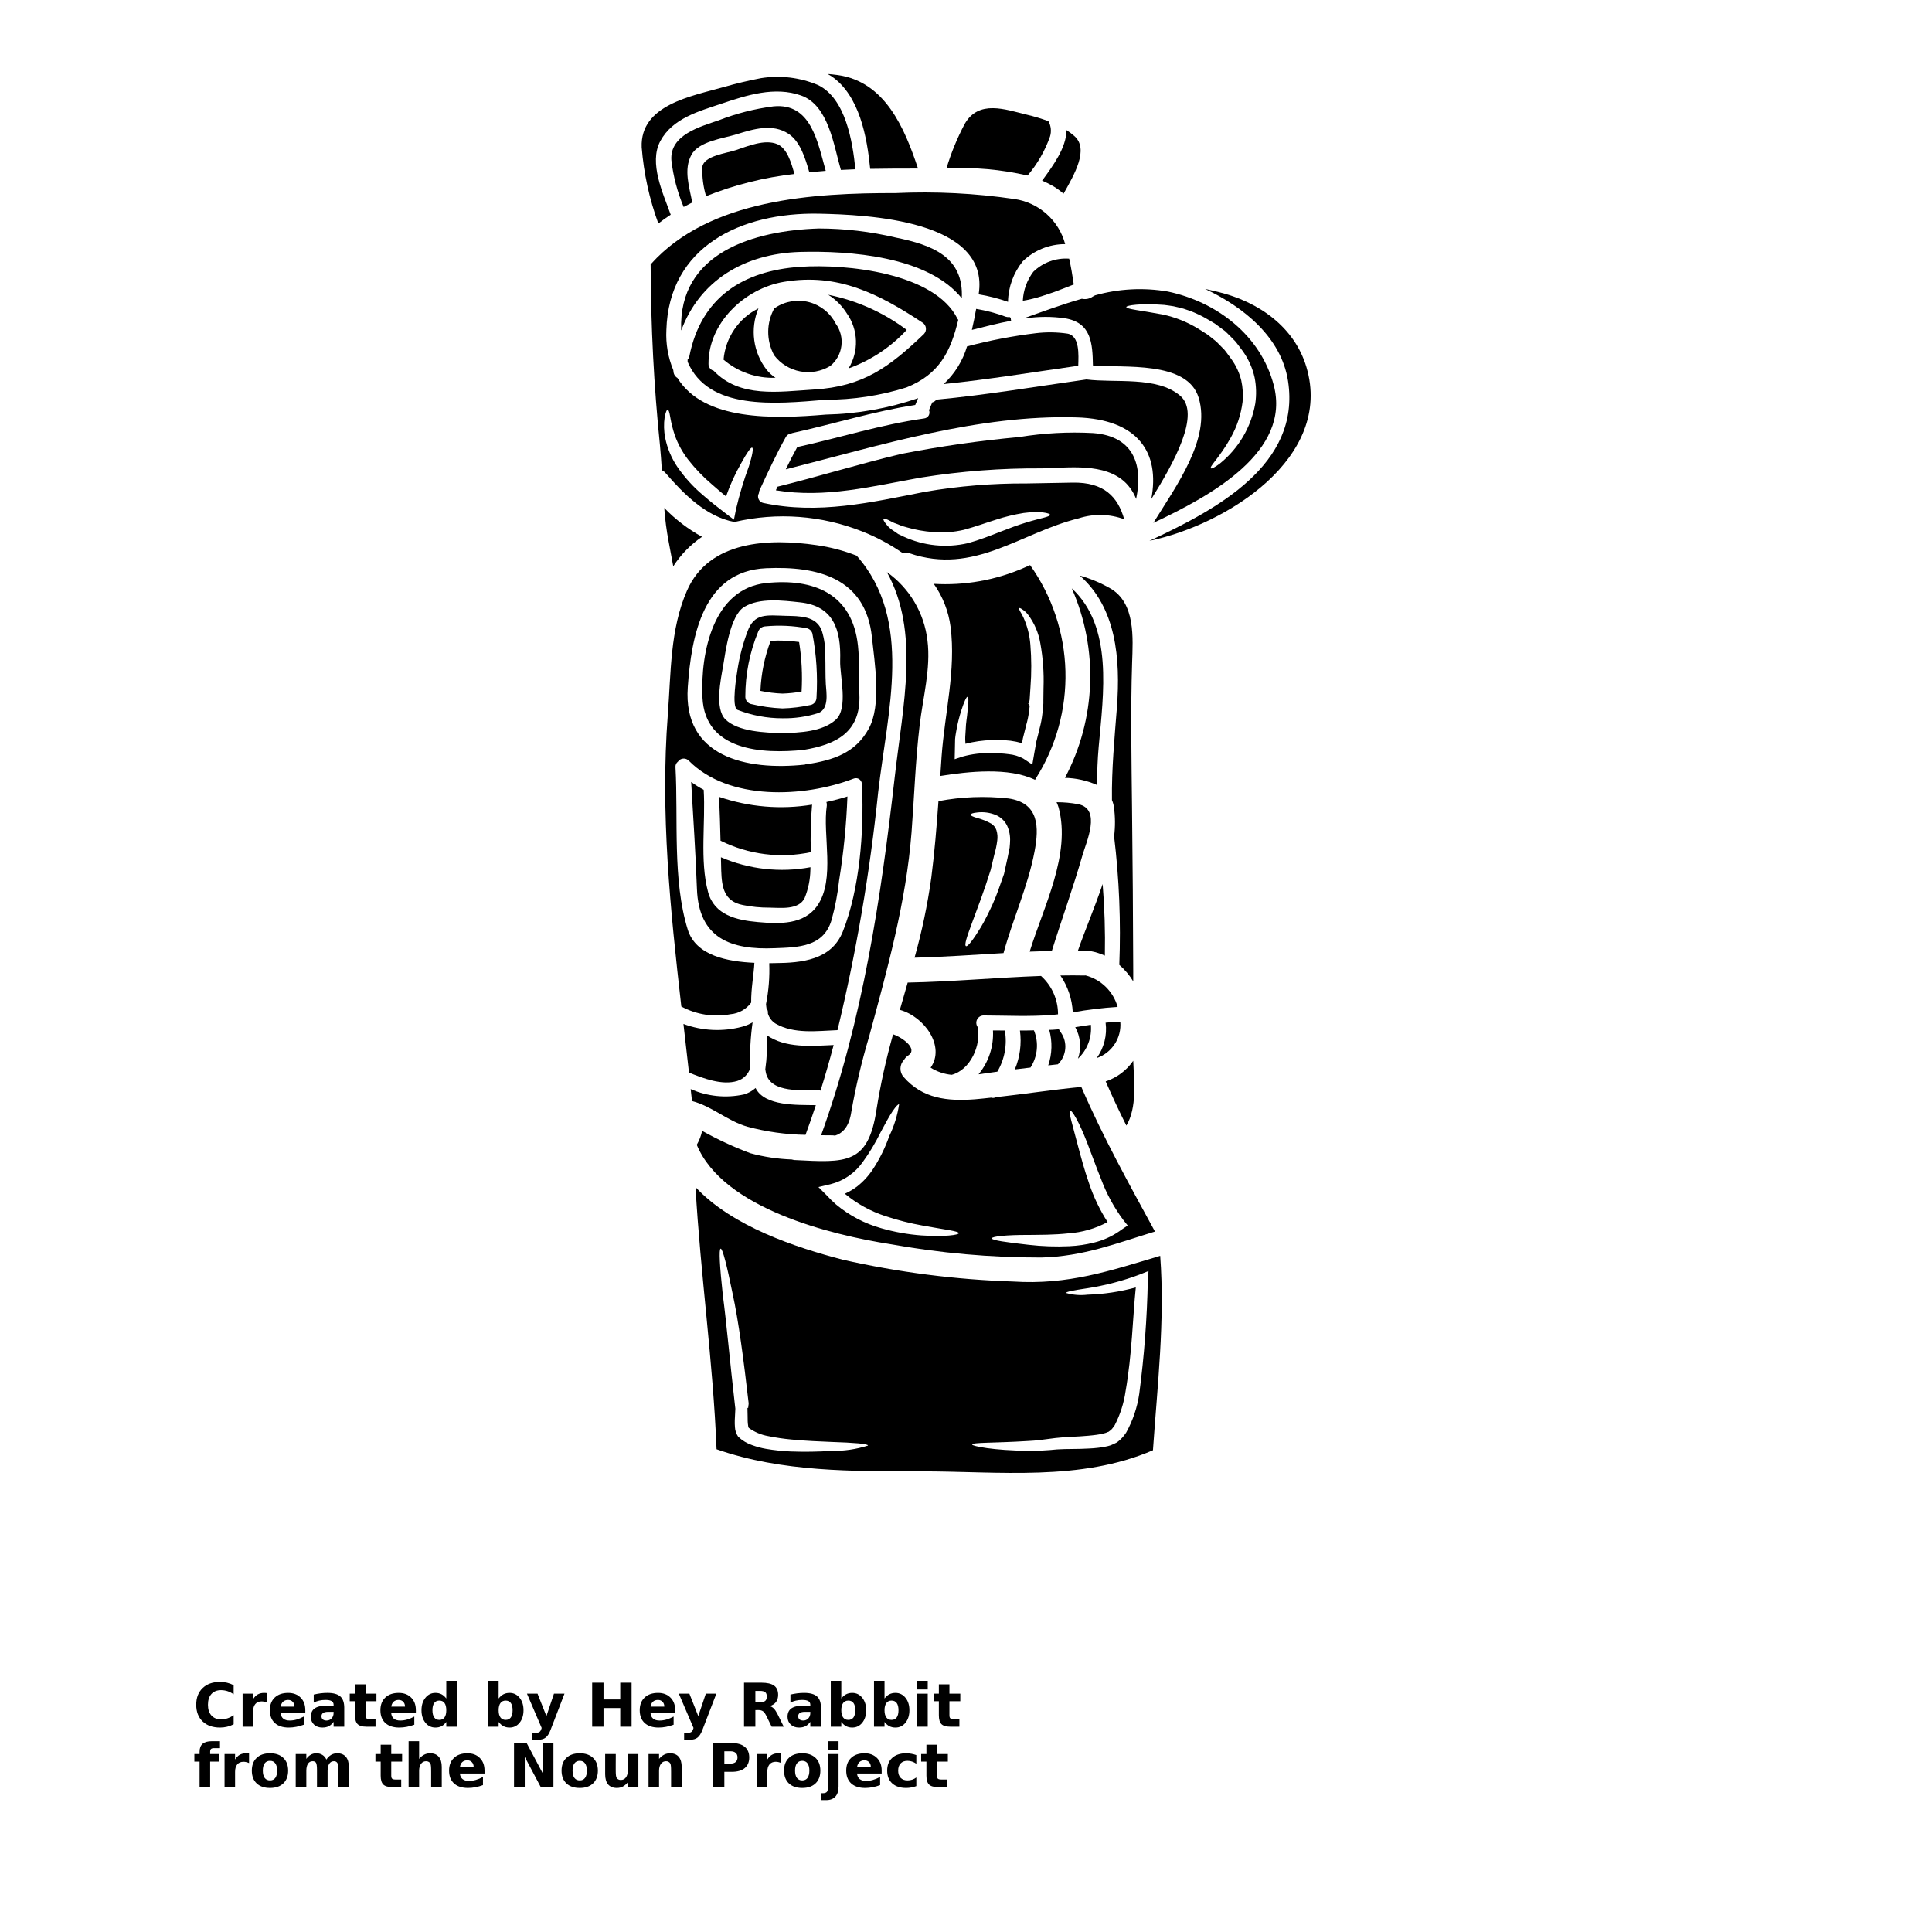 <?xml version="1.0" encoding="UTF-8"?>
<svg width="700pt" height="700pt" version="1.1" viewBox="0 0 700 700" xmlns="http://www.w3.org/2000/svg" xmlns:xlink="http://www.w3.org/1999/xlink">
 <defs>
  <symbol id="u" overflow="visible">
   <path d="m14.656-0.875c-0.762 0.398-1.555 0.695-2.375 0.891-0.812 0.195-1.664 0.297-2.547 0.297-2.656 0-4.762-0.738-6.312-2.219-1.555-1.488-2.328-3.504-2.328-6.047 0-2.551 0.773-4.566 2.328-6.047 1.551-1.488 3.656-2.234 6.312-2.234 0.883 0 1.734 0.102 2.547 0.297 0.82 0.199 1.613 0.496 2.375 0.891v3.297c-0.762-0.52-1.512-0.898-2.25-1.141-0.742-0.238-1.523-0.359-2.344-0.359-1.469 0-2.625 0.469-3.469 1.406-0.836 0.938-1.25 2.234-1.25 3.891 0 1.648 0.414 2.938 1.25 3.875 0.844 0.938 2 1.406 3.469 1.406 0.82 0 1.602-0.117 2.344-0.359 0.738-0.238 1.488-0.617 2.25-1.141z"/>
  </symbol>
  <symbol id="d" overflow="visible">
   <path d="m10.719-8.703c-0.336-0.156-0.668-0.27-1-0.344-0.324-0.082-0.656-0.125-1-0.125-0.98 0-1.734 0.32-2.266 0.953-0.531 0.625-0.797 1.527-0.797 2.703v5.516h-3.812v-11.969h3.812v1.969c0.488-0.781 1.051-1.348 1.688-1.703 0.645-0.363 1.41-0.547 2.297-0.547 0.133 0 0.273 0.008 0.422 0.016 0.145 0.012 0.363 0.031 0.656 0.062z"/>
  </symbol>
  <symbol id="a" overflow="visible">
   <path d="m13.781-6.016v1.094h-8.938c0.094 0.898 0.414 1.57 0.969 2.016 0.551 0.449 1.328 0.672 2.328 0.672 0.801 0 1.625-0.117 2.469-0.359 0.844-0.238 1.711-0.598 2.609-1.078v2.953c-0.906 0.336-1.812 0.59-2.719 0.766s-1.812 0.266-2.719 0.266c-2.156 0-3.84-0.547-5.047-1.641-1.199-1.102-1.797-2.648-1.797-4.641 0-1.945 0.586-3.477 1.766-4.594 1.176-1.125 2.801-1.688 4.875-1.688 1.875 0 3.375 0.57 4.5 1.703 1.133 1.125 1.703 2.637 1.703 4.531zm-3.938-1.266c0-0.727-0.215-1.312-0.641-1.75-0.418-0.445-0.969-0.672-1.656-0.672-0.742 0-1.344 0.211-1.812 0.625-0.461 0.418-0.746 1.016-0.859 1.797z"/>
  </symbol>
  <symbol id="g" overflow="visible">
   <path d="m7.203-5.391c-0.805 0-1.406 0.137-1.812 0.406-0.398 0.273-0.594 0.672-0.594 1.203 0 0.48 0.16 0.859 0.484 1.141 0.32 0.273 0.773 0.406 1.359 0.406 0.719 0 1.32-0.254 1.812-0.766 0.488-0.52 0.734-1.172 0.734-1.953v-0.438zm5.844-1.438v6.828h-3.859v-1.766c-0.512 0.719-1.09 1.246-1.734 1.578-0.637 0.332-1.418 0.5-2.344 0.5-1.242 0-2.246-0.359-3.016-1.078-0.773-0.727-1.156-1.672-1.156-2.828 0-1.395 0.477-2.422 1.438-3.078 0.969-0.656 2.488-0.984 4.562-0.984h2.25v-0.297c0-0.602-0.242-1.047-0.719-1.328-0.48-0.281-1.227-0.422-2.234-0.422-0.812 0-1.574 0.086-2.281 0.25-0.711 0.156-1.367 0.402-1.969 0.734v-2.922c0.82-0.195 1.645-0.348 2.469-0.453 0.82-0.102 1.648-0.156 2.484-0.156 2.156 0 3.711 0.43 4.672 1.281 0.957 0.844 1.438 2.227 1.438 4.141z"/>
  </symbol>
  <symbol id="b" overflow="visible">
   <path d="m6.016-15.359v3.391h3.938v2.734h-3.938v5.078c0 0.555 0.109 0.93 0.328 1.125 0.219 0.199 0.656 0.297 1.312 0.297h1.969v2.734h-3.281c-1.512 0-2.586-0.312-3.219-0.938-0.625-0.633-0.938-1.707-0.938-3.219v-5.078h-1.906v-2.734h1.906v-3.391z"/>
  </symbol>
  <symbol id="i" overflow="visible">
   <path d="m9.969-10.219v-6.406h3.859v16.625h-3.859v-1.734c-0.523 0.711-1.102 1.23-1.734 1.562-0.637 0.32-1.371 0.484-2.203 0.484-1.469 0-2.68-0.582-3.625-1.75-0.949-1.176-1.422-2.688-1.422-4.531s0.473-3.348 1.422-4.516c0.945-1.176 2.156-1.766 3.625-1.766 0.832 0 1.566 0.168 2.203 0.5 0.633 0.324 1.211 0.836 1.734 1.531zm-2.516 7.75c0.82 0 1.445-0.297 1.875-0.891 0.426-0.602 0.641-1.473 0.641-2.609 0-1.145-0.215-2.016-0.641-2.609-0.43-0.594-1.055-0.891-1.875-0.891-0.812 0-1.434 0.297-1.859 0.891-0.43 0.594-0.641 1.465-0.641 2.609 0 1.137 0.211 2.008 0.641 2.609 0.426 0.594 1.047 0.891 1.859 0.891z"/>
  </symbol>
  <symbol id="c" overflow="visible">
   <path d="m8.203-2.469c0.82 0 1.445-0.297 1.875-0.891 0.426-0.602 0.641-1.473 0.641-2.609 0-1.145-0.215-2.016-0.641-2.609-0.43-0.594-1.055-0.891-1.875-0.891-0.824 0-1.453 0.305-1.891 0.906-0.438 0.594-0.656 1.461-0.656 2.594 0 1.137 0.219 2.008 0.656 2.609 0.438 0.594 1.066 0.891 1.891 0.891zm-2.547-7.75c0.531-0.695 1.113-1.207 1.75-1.531 0.645-0.332 1.383-0.5 2.219-0.5 1.469 0 2.676 0.59 3.625 1.766 0.945 1.168 1.422 2.672 1.422 4.516s-0.477 3.356-1.422 4.531c-0.949 1.168-2.156 1.75-3.625 1.75-0.836 0-1.574-0.168-2.219-0.5-0.637-0.332-1.219-0.848-1.75-1.547v1.734h-3.812v-16.625h3.812z"/>
  </symbol>
  <symbol id="f" overflow="visible">
   <path d="m0.266-11.969h3.828l3.219 8.125 2.734-8.125h3.812l-5.031 13.094c-0.5 1.332-1.09 2.266-1.766 2.797-0.668 0.531-1.555 0.797-2.656 0.797h-2.219v-2.5h1.203c0.645 0 1.113-0.105 1.406-0.312 0.301-0.211 0.531-0.578 0.688-1.109l0.109-0.344z"/>
  </symbol>
  <symbol id="h" overflow="visible">
   <path d="m2.016-15.953h4.109v6.078h6.062v-6.078h4.109v15.953h-4.109v-6.766h-6.062v6.766h-4.109z"/>
  </symbol>
  <symbol id="t" overflow="visible">
   <path d="m7.844-8.875c0.863 0 1.484-0.16 1.859-0.484 0.375-0.32 0.562-0.848 0.562-1.578 0-0.727-0.188-1.25-0.562-1.562s-0.996-0.469-1.859-0.469h-1.719v4.094zm-1.719 2.844v6.031h-4.109v-15.953h6.266c2.102 0 3.644 0.355 4.625 1.062 0.977 0.711 1.469 1.824 1.469 3.344 0 1.055-0.258 1.918-0.766 2.594-0.512 0.68-1.277 1.18-2.297 1.5 0.562 0.125 1.062 0.418 1.5 0.875 0.445 0.449 0.898 1.133 1.359 2.047l2.234 4.531h-4.375l-1.953-3.969c-0.387-0.789-0.781-1.332-1.188-1.625-0.406-0.289-0.945-0.438-1.609-0.438z"/>
  </symbol>
  <symbol id="s" overflow="visible">
   <path d="m1.844-11.969h3.812v11.969h-3.812zm0-4.656h3.812v3.125h-3.812z"/>
  </symbol>
  <symbol id="r" overflow="visible">
   <path d="m9.703-16.625v2.516h-2.109c-0.543 0-0.922 0.102-1.141 0.297-0.211 0.199-0.312 0.539-0.312 1.016v0.828h3.266v2.734h-3.266v9.234h-3.828v-9.234h-1.891v-2.734h1.891v-0.828c0-1.301 0.363-2.266 1.094-2.891 0.727-0.625 1.852-0.938 3.375-0.938z"/>
  </symbol>
  <symbol id="e" overflow="visible">
   <path d="m7.531-9.516c-0.844 0-1.492 0.309-1.938 0.922-0.449 0.605-0.672 1.48-0.672 2.625 0 1.148 0.223 2.027 0.672 2.641 0.445 0.605 1.094 0.906 1.938 0.906 0.832 0 1.469-0.301 1.906-0.906 0.445-0.613 0.672-1.492 0.672-2.641 0-1.145-0.227-2.019-0.672-2.625-0.438-0.613-1.074-0.922-1.906-0.922zm0-2.734c2.051 0 3.656 0.559 4.812 1.672 1.164 1.105 1.75 2.641 1.75 4.609s-0.586 3.512-1.75 4.625c-1.156 1.105-2.762 1.656-4.812 1.656-2.062 0-3.68-0.551-4.844-1.656-1.168-1.113-1.75-2.656-1.75-4.625s0.582-3.504 1.75-4.609c1.164-1.113 2.781-1.672 4.844-1.672z"/>
  </symbol>
  <symbol id="q" overflow="visible">
   <path d="m12.922-9.969c0.488-0.75 1.062-1.316 1.719-1.703 0.664-0.383 1.398-0.578 2.203-0.578 1.375 0 2.422 0.43 3.141 1.281 0.719 0.844 1.078 2.074 1.078 3.688v7.281h-3.844v-6.234c0.008-0.094 0.016-0.188 0.016-0.281v-0.438c0-0.844-0.125-1.457-0.375-1.844-0.25-0.383-0.652-0.578-1.203-0.578-0.73 0-1.293 0.305-1.688 0.906-0.387 0.594-0.59 1.461-0.609 2.594v5.875h-3.844v-6.234c0-1.32-0.117-2.176-0.344-2.562-0.23-0.383-0.637-0.578-1.219-0.578-0.73 0-1.297 0.305-1.703 0.906-0.398 0.605-0.594 1.465-0.594 2.578v5.891h-3.844v-11.969h3.844v1.75c0.469-0.664 1.004-1.172 1.609-1.516 0.613-0.344 1.289-0.516 2.031-0.516 0.82 0 1.551 0.199 2.188 0.594 0.633 0.398 1.113 0.961 1.438 1.688z"/>
  </symbol>
  <symbol id="p" overflow="visible">
   <path d="m13.859-7.281v7.281h-3.844v-5.547c0-1.051-0.027-1.77-0.078-2.156-0.043-0.395-0.121-0.688-0.234-0.875-0.148-0.25-0.352-0.441-0.609-0.578-0.25-0.145-0.543-0.219-0.875-0.219-0.793 0-1.418 0.312-1.875 0.938-0.461 0.617-0.688 1.465-0.688 2.547v5.891h-3.812v-16.625h3.812v6.406c0.582-0.695 1.195-1.207 1.844-1.531 0.645-0.332 1.359-0.5 2.141-0.5 1.383 0 2.43 0.43 3.141 1.281 0.719 0.844 1.078 2.074 1.078 3.688z"/>
  </symbol>
  <symbol id="o" overflow="visible">
   <path d="m2.016-15.953h4.578l5.812 10.938v-10.938h3.891v15.953h-4.594l-5.797-10.938v10.938h-3.891z"/>
  </symbol>
  <symbol id="n" overflow="visible">
   <path d="m1.703-4.656v-7.312h3.844v1.203c0 0.648-0.008 1.461-0.016 2.438v1.969c0 0.961 0.023 1.652 0.078 2.078 0.051 0.418 0.133 0.727 0.25 0.922 0.156 0.25 0.359 0.445 0.609 0.578 0.258 0.137 0.551 0.203 0.875 0.203 0.801 0 1.426-0.305 1.875-0.922 0.457-0.613 0.688-1.469 0.688-2.562v-5.906h3.828v11.969h-3.828v-1.734c-0.574 0.699-1.184 1.215-1.828 1.547-0.648 0.332-1.355 0.5-2.125 0.5-1.387 0-2.445-0.422-3.172-1.266-0.719-0.852-1.078-2.086-1.078-3.703z"/>
  </symbol>
  <symbol id="m" overflow="visible">
   <path d="m13.859-7.281v7.281h-3.844v-5.578c0-1.031-0.027-1.738-0.078-2.125-0.043-0.395-0.121-0.688-0.234-0.875-0.148-0.25-0.352-0.441-0.609-0.578-0.25-0.145-0.543-0.219-0.875-0.219-0.793 0-1.418 0.312-1.875 0.938-0.461 0.617-0.688 1.465-0.688 2.547v5.891h-3.812v-11.969h3.812v1.75c0.582-0.695 1.195-1.207 1.844-1.531 0.645-0.332 1.359-0.5 2.141-0.5 1.383 0 2.43 0.43 3.141 1.281 0.719 0.844 1.078 2.074 1.078 3.688z"/>
  </symbol>
  <symbol id="l" overflow="visible">
   <path d="m2.016-15.953h6.812c2.031 0 3.586 0.453 4.672 1.359 1.094 0.898 1.641 2.18 1.641 3.844 0 1.68-0.547 2.969-1.641 3.875-1.086 0.898-2.641 1.344-4.672 1.344h-2.703v5.531h-4.109zm4.109 2.984v4.453h2.266c0.801 0 1.414-0.191 1.844-0.578 0.438-0.383 0.656-0.938 0.656-1.656 0-0.707-0.219-1.254-0.656-1.641-0.43-0.383-1.043-0.578-1.844-0.578z"/>
  </symbol>
  <symbol id="k" overflow="visible">
   <path d="m1.844-11.969h3.812v11.75c0 1.602-0.387 2.828-1.156 3.672-0.762 0.844-1.871 1.266-3.328 1.266h-1.891v-2.5h0.656c0.727 0 1.227-0.168 1.5-0.5 0.27-0.324 0.406-0.969 0.406-1.938zm0-4.656h3.812v3.125h-3.812z"/>
  </symbol>
  <symbol id="j" overflow="visible">
   <path d="m11.5-11.594v3.125c-0.523-0.352-1.043-0.613-1.562-0.781-0.523-0.176-1.062-0.266-1.625-0.266-1.074 0-1.906 0.312-2.5 0.938s-0.891 1.496-0.891 2.609c0 1.117 0.297 1.984 0.891 2.609s1.426 0.938 2.5 0.938c0.594 0 1.156-0.086 1.688-0.266 0.539-0.176 1.039-0.441 1.5-0.797v3.125c-0.594 0.23-1.199 0.395-1.812 0.5-0.617 0.113-1.234 0.172-1.859 0.172-2.156 0-3.844-0.551-5.062-1.656-1.219-1.113-1.828-2.656-1.828-4.625s0.609-3.504 1.828-4.609c1.219-1.113 2.906-1.672 5.062-1.672 0.625 0 1.238 0.059 1.844 0.172 0.613 0.105 1.223 0.266 1.828 0.484z"/>
  </symbol>
 </defs>
 <g>
  <path d="m261.32 315.56c0.211 5.914 1.016 10.996 7.769 12.336v0.004c3.168 0.648 6.391 0.969 9.625 0.957 4.004 0.031 10.691 0.984 12.844-3.527 1.301-3.231 2-6.676 2.062-10.156 0-0.328 0.031-0.625 0.031-0.957v-0.004c-10.938 2.043-22.23 0.785-32.445-3.613 0.023 1.645 0.082 3.316 0.113 4.961z"/>
  <path d="m286.87 420.1c-5.078-0.18-10.121-0.941-15.027-2.273-6.008-2.262-11.84-4.969-17.445-8.098-0.379 1.777-1.035 3.484-1.945 5.055 9.559 23.152 48.789 32.656 70.152 36h0.004c18.047 3.25 36.348 4.871 54.688 4.84 15.238-0.391 27.246-5.168 41.172-9.41-9.383-17.242-18.914-34.359-26.688-52.406-10.309 0.988-20.562 2.574-30.891 3.707v-0.004c-0.535 0.305-1.168 0.367-1.75 0.18-1.973 0.211-3.938 0.438-5.945 0.598-9.922 0.75-18.945-0.211-25.785-8.066h-0.004c-1.59-1.789-1.523-4.504 0.148-6.215 0.359-0.645 0.875-1.188 1.496-1.582 3.613-2.301-1.824-6.426-5.469-7.684v0.004c-2.531 8.957-4.539 18.059-6.004 27.25-2.988 20.016-11.113 19.25-29.578 18.312l-0.004 0.004c-0.379-0.035-0.758-0.105-1.125-0.211zm85.93 27.34c4.121-0.062 9.02 0 14.25-0.57 4.988-0.328 9.852-1.727 14.254-4.094-2.789-4.336-5.031-9.004-6.676-13.891-1.793-5.141-3.019-9.832-4.062-13.715-2-7.707-3.527-12.516-2.871-12.789 0.656-0.27 3.258 4.008 6.219 11.688 1.492 3.793 3.062 8.312 5.047 13.203v-0.004c1.953 5.211 4.617 10.125 7.918 14.605l1.703 2.148-2.121 1.434-0.922 0.66h-0.004c-2.773 1.91-5.871 3.297-9.145 4.094-2.926 0.738-5.918 1.176-8.934 1.312-4.934 0.23-9.879 0.059-14.785-0.508-8.277-0.926-13.297-1.645-13.328-2.332s5.211-1.273 13.457-1.242zm-71.918-18.375h0.004c4.727-1.18 8.875-4.023 11.68-8.008 2.484-3.418 4.664-7.047 6.516-10.844 1.75-3.258 3.168-5.914 4.375-7.68 1.207-1.762 2-2.543 2.301-2.422v-0.004c-0.59 3.996-1.789 7.879-3.559 11.508-1.492 4.262-3.496 8.324-5.977 12.098-1.566 2.367-3.5 4.465-5.734 6.215-1.359 1.012-2.828 1.875-4.375 2.57l0.094 0.094v-0.004c4.289 3.562 9.219 6.277 14.52 8.008 4.461 1.488 9.023 2.648 13.652 3.465 7.945 1.465 13.023 2.004 13.023 2.746 0 0.629-5.109 1.379-13.504 0.809v0.004c-4.934-0.363-9.82-1.234-14.578-2.602-6.027-1.676-11.629-4.621-16.43-8.637-1.16-1.008-2.262-2.082-3.293-3.223l-3.062-3.062z"/>
  <path d="m277.52 388.79c1.75 7.469 13.418 6.039 19.453 6.273h-0.004c0.113 0.016 0.227 0.047 0.328 0.094 1.707-5.469 3.289-10.977 4.75-16.523-8.215 0.359-17.418 1.195-24.258-3.582v-0.004c0.254 4.129 0.086 8.273-0.508 12.367 0.098 0.445 0.121 0.93 0.238 1.375z"/>
  <path d="m365.78 114.87c-0.441 0.07-0.891 0.043-1.312-0.09-3.496-1.297-7.109-2.258-10.785-2.867-0.438 2.481-0.957 5.047-1.555 7.621 4.543-1.168 9.348-2.394 14.223-3.316-0.07-0.266-0.113-0.535-0.121-0.812 0.008-0.078 0.027-0.16 0.062-0.234-0.184-0.082-0.352-0.184-0.512-0.301z"/>
  <path d="m331.36 346.99c10.754-0.266 21.512-1.047 32.234-1.672 3.348-12.312 8.871-24.234 11.234-36.781 1.645-8.723 1.75-17.656-9.504-19.25v0.004c-8.434-0.941-16.965-0.613-25.305 0.984-0.656 9.293-1.406 18.523-2.598 27.758-1.359 9.781-3.387 19.457-6.062 28.957zm29.664-46.191c-0.328-0.973-0.98-1.805-1.848-2.356-1.664-0.941-3.441-1.652-5.289-2.121-1.406-0.438-2.215-0.777-2.215-1.137s0.84-0.656 2.394-0.805l-0.004-0.004c2.305-0.277 4.641 0.043 6.781 0.93 1.73 0.754 3.144 2.082 4.004 3.762 0.859 1.848 1.242 3.883 1.109 5.914 0 0.539-0.062 0.926-0.094 1.406l-0.059 0.75-0.152 0.688c-0.176 0.926-0.355 1.883-0.562 2.84-0.438 1.941-0.875 3.91-1.312 5.977-1.375 3.879-2.598 7.617-4.09 10.871-1.492 3.254-2.93 6.125-4.273 8.398-2.789 4.539-4.789 7.195-5.414 6.898-1.434-0.719 4.301-12.641 8.934-27.605 0.438-1.883 0.875-3.734 1.312-5.531 0.496-1.66 0.855-3.359 1.07-5.074 0.191-1.273 0.09-2.57-0.293-3.801z"/>
  <path d="m277.75 133.96c-2.41-3.113-3.953-6.809-4.473-10.715-0.52-3.902 0.004-7.875 1.516-11.512-7.16 3.57-11.949 10.609-12.637 18.582 5.223 4.477 11.938 6.816 18.812 6.562-1.215-0.801-2.301-1.785-3.219-2.918z"/>
  <path d="m300.88 132.56c4.574-3.801 5.41-10.504 1.91-15.312-1.965-3.856-5.484-6.688-9.672-7.781-4.188-1.098-8.645-0.348-12.246 2.055-0.082 0.043-0.172 0.074-0.266 0.09-2.988 5.32-3.023 11.801-0.094 17.152 2.324 3.039 5.691 5.109 9.453 5.809 3.762 0.703 7.648-0.016 10.914-2.012z"/>
  <path d="m350.39 125.48c-1.555 5.238-4.484 9.961-8.488 13.68 16.312-1.672 32.508-4.332 48.766-6.633 0.117-3.938 0.594-10.902-3.938-11.652h-0.004c-3.789-0.559-7.637-0.605-11.438-0.148-8.367 1.012-16.656 2.602-24.805 4.754z"/>
  <path d="m297.5 411.32c1.312 0 2.625 0 3.938 0.031 0.371-0.008 0.742 0.031 1.102 0.117 2.93-0.984 5.109-3.344 5.891-8.516 1.613-9.23 3.766-18.359 6.453-27.34 6.602-24.406 13.414-48.73 15.387-74.035 0.984-12.879 1.406-25.875 2.926-38.691 1.164-10.062 4.121-20.707 2.84-30.805v0.004c-1.156-9.98-6.5-18.996-14.699-24.801 11.98 21.629 5.828 48.125 2.867 74.039-5.039 44.18-11.547 88.016-26.703 130z"/>
  <path d="m306.83 113.56c2.039 2.894 3.188 6.328 3.297 9.871 0.113 3.539-0.816 7.035-2.672 10.055 8.039-2.894 15.266-7.68 21.066-13.949-8.406-6.324-18.125-10.672-28.438-12.734 2.731 1.715 5.035 4.023 6.746 6.758z"/>
  <path d="m324.55 86.07c-9.137-2.168-18.488-3.269-27.879-3.285-23.363 0.742-50.852 8.602-49.875 36.777 0 0.062 0.031 0.094 0.031 0.152 6.695-17.988 22.75-27.848 43.086-28.438 17.715-0.477 46.277 1.492 58.559 16.793 0.812-15.039-10.805-19.34-23.922-22z"/>
  <path d="m396.07 156.91c-8.941-0.48-17.906 0-26.746 1.434-14.316 1.309-28.555 3.344-42.664 6.094-15.086 3.582-29.906 8.188-44.938 11.891-0.207 0.438-0.438 0.875-0.625 1.312 17.938 2.957 34.895-1.461 52.645-4.629v0.004c14.457-2.305 29.074-3.414 43.711-3.316 9.441-0.148 22.887-2.238 30.477 5.316v-0.004c1.613 1.652 2.875 3.613 3.707 5.769 2.449-11.59-0.332-22.707-15.566-23.871z"/>
  <path d="m354.54 389.24c2.301-0.301 4.602-0.66 6.812-0.957h-0.004c2.656-4.488 3.621-9.773 2.723-14.91-1.434-0.031-2.871-0.031-4.305-0.031 0.32 5.769-1.547 11.449-5.227 15.898z"/>
  <path d="m381.1 344.54c3.586-11.531 7.738-22.918 11.055-34.535 1.375-4.844 7.023-16.879-1.469-18.629-2.598-0.492-5.234-0.73-7.875-0.719 0.297 0.629 0.547 1.277 0.75 1.945 4.512 16.969-5.406 35.734-10.5 52.199 2.691-0.113 5.375-0.199 8.039-0.262z"/>
  <path d="m383.34 367.5c0.02-5.297-2.219-10.352-6.152-13.895-16.105 0.57-32.18 2.09-48.312 2.394-0.957 3.285-1.91 6.602-2.84 9.887 9.051 2.512 16.523 13.355 11.145 20.941h-0.004c2.305 1.453 4.914 2.34 7.621 2.598 6.781-1.75 10.785-10.723 9.41-17.328h0.004c-0.562-0.805-0.637-1.852-0.191-2.727 0.441-0.875 1.332-1.434 2.312-1.457 8.336 0.031 16.73 0.48 25.008-0.207 0.656-0.039 1.312-0.133 2-0.207z"/>
  <path d="m392.96 344.48c0.324 0.008 0.645 0.047 0.961 0.121 0.445-0.051 0.898-0.039 1.344 0.031 1.742 0.328 3.438 0.867 5.047 1.609 0.164-8.652-0.102-17.305-0.805-25.93-2.809 8.363-6.367 16.625-8.965 24.168 0.809 0 1.613-0.027 2.418 0z"/>
  <path d="m370.86 205.79c-10.246 4.441-21.391 6.406-32.535 5.742 3.281 4.641 5.371 10.016 6.094 15.652 1.973 15.629-2.121 31.164-3.254 46.762-0.152 2.391-0.332 4.777-0.48 7.203 10.012-1.613 24.801-3.258 34.332 1.406 0.094-0.152 0.148-0.301 0.242-0.438l-0.004-0.004c7.383-11.637 11.133-25.211 10.77-38.988-0.363-13.781-4.82-27.137-12.805-38.371-0.953 0.438-1.777 0.801-2.359 1.035zm7.227 43.312c-0.027 1.492-0.027 2.988-0.059 4.543v1.164l-0.031 0.508-0.031 0.297-0.062 0.598c-0.086 0.777-0.148 1.582-0.234 2.391h0.004c-0.191 1.727-0.512 3.434-0.957 5.109-0.414 1.793-0.805 3.258-1.227 4.93-0.266 1.465-0.508 2.926-0.773 4.375l-0.688 4.004-3.285-2.188c-1.629-0.867-3.414-1.406-5.25-1.582-2.023-0.266-4.059-0.395-6.098-0.391-3.59-0.125-7.176 0.297-10.637 1.254l-2.867 0.953 0.059-2.566c0.031-1.641 0.062-3.223 0.094-4.691 0.117-1.465 0.414-2.777 0.625-4.035l-0.004 0.004c0.41-2.109 0.938-4.195 1.586-6.242 1.078-3.348 1.91-5.172 2.332-5.078s0.328 2.09-0.062 5.555c-0.117 1.75-0.57 3.824-0.625 6.211-0.031 1.168-0.211 2.449-0.18 3.734 0.031 0.477 0.059 1.016 0.086 1.523 3.117-0.805 6.316-1.258 9.535-1.34 2.262-0.086 4.531-0.004 6.781 0.238 1.414 0.188 2.812 0.48 4.184 0.875 0.086-0.57 0.18-1.137 0.297-1.707 0.438-1.641 0.836-3.285 1.227-4.894h-0.004c0.438-1.488 0.758-3.008 0.961-4.547 0.086-0.805 0.18-1.578 0.297-2.391l-0.328-0.594-0.27-0.242-0.059 0.031v-0.062l0.059 0.031 0.332-0.117 0.234-1.199c0.062-1.555 0.242-3.062 0.301-4.566v0.004c0.398-5.125 0.387-10.27-0.031-15.387-0.246-3.367-1.074-6.664-2.449-9.746-0.379-0.844-0.816-1.664-1.312-2.449-0.328-0.594-0.438-0.953-0.297-1.078 0.141-0.121 0.477 0 1.047 0.391 0.867 0.543 1.629 1.242 2.238 2.062 2.242 3.027 3.742 6.535 4.375 10.25 0.961 5.301 1.355 10.688 1.168 16.074z"/>
  <path d="m373.36 386.79c2.602-4.012 3.07-9.051 1.254-13.477-1.703 0.059-3.402 0.059-5.078 0.059 0.652 4.781 0.016 9.652-1.852 14.105 1.883-0.242 3.793-0.449 5.676-0.688z"/>
  <path d="m393.31 353.41c-0.117 0-0.234 0.031-0.359 0.031-2.926-0.059-5.824-0.059-8.75 0v-0.004c2.699 3.957 4.25 8.578 4.484 13.359 5.375-0.973 10.801-1.633 16.254-1.973-1.574-5.602-6-9.949-11.629-11.414z"/>
  <path d="m383.29 385.62c3.16-3.074 3.606-7.996 1.047-11.59-0.297-0.316-0.52-0.695-0.656-1.105-0.777 0.062-1.559 0.148-2.332 0.18-0.391 0.031-0.777 0.031-1.195 0.031 1.18 4.227 1.055 8.715-0.359 12.875 1.164-0.137 2.328-0.242 3.496-0.391z"/>
  <path d="m402.25 213.17c-3.469-1.992-7.172-3.547-11.023-4.629 13.176 11.621 14.793 29.938 13.445 47.863-0.875 11.266-1.941 22.312-1.789 33.496v-0.004c0.352 0.812 0.594 1.664 0.715 2.539 0.484 3.516 0.504 7.082 0.059 10.605 1.863 15.441 2.492 31.008 1.887 46.551 1.984 1.715 3.688 3.731 5.047 5.977v-3.734c-0.062-19.688-0.207-39.375-0.438-59.062-0.18-17.566-0.539-35.105 0.031-52.645 0.285-8.82 1.297-21.668-7.934-26.957z"/>
  <path d="m397.5 284.43c0-4.602 0.152-9.188 0.57-13.805 1.75-19.57 5.289-43.504-9.738-57.457l-0.004 0.004c9.723 22.062 8.809 47.359-2.481 68.66 4.019 0.082 7.981 0.965 11.652 2.598z"/>
  <path d="m410.59 384.34c-2.426 3.508-5.93 6.129-9.98 7.469 2.356 5.406 4.856 10.746 7.5 16.012 3.91-6.633 2.777-15.82 2.481-23.48z"/>
  <path d="m405.9 370.18c-1.777 0.027-3.551 0.148-5.316 0.359 0.594 4.527-0.562 9.109-3.227 12.816 5.543-1.898 9.07-7.34 8.543-13.176z"/>
  <path d="m290.43 250.55c0.348-5.992 0.047-12.008-0.898-17.938-3.41-0.504-6.863-0.648-10.305-0.438-2.203 5.809-3.453 11.93-3.707 18.137 2.625 0.555 5.293 0.883 7.977 0.984 2.328-0.07 4.644-0.316 6.934-0.746z"/>
  <path d="m395.23 371.28-5.644 0.875c1.926 3.492 2.281 7.641 0.984 11.414 3.375-3.152 5.098-7.691 4.66-12.289z"/>
  <path d="m264.73 367.46c2.973-0.266 5.684-1.801 7.438-4.215-0.086-4.898 0.957-10.246 1.164-14.398-9.625-0.438-21.184-2.512-24.141-12.016-5.586-17.984-3.434-40.125-4.449-58.828v0.004c-0.082-0.781 0.25-1.555 0.875-2.035 0.43-0.645 1.129-1.059 1.898-1.125s1.531 0.219 2.066 0.781c14.438 14.613 41.77 13.355 59.605 6.516 2.215-0.836 3.5 1.254 3.168 3.062l-0.004 0.047c0.688 16.188-0.875 36.93-6.961 52.23-4.121 10.395-14.941 11.41-24.766 11.473-0.629 0-1.254 0-1.91 0.031v-0.004c0.195 4.969-0.199 9.941-1.168 14.816 0.031 0.539 0.121 1.078 0.18 1.555 0.359 0.434 0.539 0.988 0.508 1.555v0.328c0.453 1.535 1.465 2.848 2.836 3.672 6.664 3.797 14.91 2.625 22.379 2.332 6.828-28.367 11.75-57.16 14.73-86.188 3.348-29.312 12.875-62.355-7.797-85.719-4.691-1.84-9.586-3.125-14.582-3.824-17.031-2.481-38.871-1.793-46.879 16.465-6.188 14.102-5.797 29.906-6.961 44.996-2.723 35.52 0.898 70.57 4.898 105.7h0.004c5.457 2.961 11.77 3.945 17.867 2.785zm-15.539-118.44c1.312-18.938 5.688-42.125 28.355-43.141 18.703-0.836 36.094 3.5 38.363 24.938 0.984 9.324 3.559 24.68-1.164 33.223-4.875 8.875-12.91 11.375-22.469 12.879v0.004c-0.121 0.012-0.242 0.012-0.359 0-0.117 0.031-0.211 0.086-0.359 0.117-21.152 2.246-44.129-2.801-42.367-28.02z"/>
  <path d="m254.96 286.16c-1.578-0.836-3.098-1.785-4.539-2.84 0.75 12.906 1.613 25.785 2.09 38.691 0.629 18.078 12.43 22.199 28.117 21.543 8.395-0.328 17.777-0.328 20.672-10.25 1.297-4.676 2.207-9.453 2.723-14.281 1.629-10.074 2.637-20.242 3.019-30.445-2.449 0.777-4.992 1.434-7.621 2.004 0.156 0.43 0.207 0.891 0.148 1.344-1.609 10.5 3.168 26.59-3.375 36.121-4.871 7.082-13.746 6.723-21.574 6.039-7.707-0.688-15.832-2.512-18.078-10.906-3.074-11.504-0.863-25.16-1.582-37.02z"/>
  <path d="m427.54 143.34c-8.426-7.109-23.395-4.512-33.91-5.856-18.109 2.539-36.156 5.617-54.375 7.32h-0.004c-0.359 0.488-0.875 0.84-1.465 0.984-0.391 0.926-0.805 1.855-1.195 2.809 0.277 0.637 0.234 1.371-0.121 1.969-0.355 0.598-0.98 0.988-1.672 1.051-15.598 2.211-30.594 7-45.938 10.367-1.465 2.66-2.84 5.348-4.156 8.066 34.242-8.668 69.793-19.902 105.47-18.812 21.992 0.66 30.211 12.609 26.949 29.609 8.203-13.156 18.152-30.965 10.418-37.508z"/>
  <path d="m267.18 257.18c5.199 2.031 10.73 3.07 16.312 3.062 4.406 0.078 8.793-0.555 12.996-1.883 4.035-1.582 2.894-7.473 2.719-10.5-0.18-3.348-0.086-6.664-0.18-10.012v0.004c0.094-3.144-0.328-6.285-1.25-9.293-2.004-5.496-8.066-5.32-13.148-5.438-6.781-0.18-11.352-1.078-13.773 5.617-1.719 4.539-2.949 9.246-3.676 14.043-0.238 1.578-2.269 13.379 0 14.398zm7.5-28.266c0.375-1.133 1.406-1.918 2.598-1.973 5.07-0.48 10.18-0.238 15.18 0.715 0.902 0.254 1.613 0.957 1.879 1.855 1.473 7.664 1.977 15.484 1.496 23.277-0.008 1.207-0.809 2.266-1.973 2.598-3.406 0.754-6.879 1.188-10.367 1.285-3.867-0.164-7.711-0.703-11.473-1.613-1.16-0.332-1.965-1.391-1.973-2.598-0.012-8.078 1.562-16.078 4.633-23.547z"/>
  <path d="m260.49 288.7c0.297 5.289 0.438 10.578 0.57 15.898h-0.004c10.133 5.051 21.676 6.512 32.742 4.152-0.211-5.742-0.066-11.492 0.438-17.215-11.309 1.867-22.906 0.891-33.746-2.836z"/>
  <path d="m291.2 271.69c11.375-1.883 20.824-6.125 20.168-20.23-0.297-5.766 0.117-11.738-0.508-17.5-2.004-18.852-16.016-24.527-33.316-22.707-19.059 2.039-23.793 25-23.031 41.477 0.895 19.273 21.512 20.527 36.688 18.961zm-29.219-30.297c0.875-5.199 2.512-18.344 7.652-21.48 5.586-3.438 14.16-2.332 20.227-1.676 12.07 1.285 14.91 9.773 14.551 21.152-0.18 5.32 3.062 17.242-1.613 21.395-4.961 4.422-13.027 4.633-19.301 4.871-6.031-0.211-16.105-0.477-20.703-5.047-3.891-3.934-1.648-14.449-0.812-19.23z"/>
  <path d="m367.06 464.32c-20.789-0.672-41.465-3.324-61.754-7.914-16.945-4.422-40.039-12.016-53.305-26.293 1.793 31.727 6.367 63.219 7.621 94.98 23.75 8.312 49.387 7.977 74.305 8.008 28 0 57.516 3.707 83.809-7.648 1.613-23.516 4.375-46.938 2.625-70.438-18.227 5.449-33.348 10.59-53.301 9.305zm-65.766 61.367c-4.922 0.32-9.855 0.391-14.785 0.211-3.027-0.129-6.039-0.445-9.023-0.957-1.668-0.293-3.309-0.73-4.898-1.312-1.91-0.633-3.652-1.676-5.109-3.062l-0.062-0.094-0.059-0.086v0.004c-0.645-0.98-1.016-2.117-1.074-3.289-0.066-0.824-0.086-1.652-0.062-2.481 0.062-1.375 0.148-2.777 0.211-4.215-0.062-0.508-0.117-1.016-0.18-1.555-1.793-15.48-3.019-29.547-4.375-39.738-1.105-10.219-1.465-16.582-0.777-16.703s2.269 6.066 4.305 16.137c2.188 10.012 4.035 24.109 5.824 39.707 0.094 0.598-0.18 1.195-0.117 1.75l-0.297 0.18v0.117c0 1.75 0.117 3.109 0.086 4.484l-0.004 0.004c0.012 0.621 0.07 1.238 0.18 1.852 0 0.297 0.148 0.438 0.18 0.656v0.031c2.113 1.543 4.559 2.578 7.141 3.016 2.773 0.562 5.578 0.969 8.395 1.227 5.438 0.539 10.34 0.688 14.465 0.875 8.188 0.27 13.234 0.656 13.234 1.312-4.266 1.355-8.719 2.008-13.195 1.93zm114.58-61.844c-0.27 13.77-1.305 27.516-3.106 41.172-0.715 4.941-2.324 9.707-4.754 14.07-0.379 0.559-0.785 1.098-1.223 1.613-0.492 0.57-1.043 1.094-1.641 1.555l-0.688 0.477c-0.352 0.188-0.711 0.355-1.078 0.508-0.621 0.328-1.285 0.566-1.973 0.715-1.148 0.293-2.316 0.492-3.5 0.602-1.133 0.148-2.188 0.211-3.254 0.266-4.273 0.27-8.246 0.094-11.656 0.332-3.461 0.363-6.941 0.531-10.426 0.508-12.727-0.121-20.348-1.707-20.348-2.269 0.031-0.84 7.875-0.508 20.227-1.285 3.062-0.094 6.426-0.656 9.984-1.078 3.938-0.477 7.875-0.438 11.891-0.836 0.984-0.094 2-0.18 2.984-0.328 0.957-0.121 1.906-0.309 2.84-0.566 0.375-0.082 0.738-0.211 1.074-0.391 0.141-0.066 0.289-0.117 0.438-0.148l0.656-0.508c0.285-0.211 0.539-0.465 0.75-0.75 0.289-0.352 0.559-0.719 0.805-1.102 1.988-3.856 3.32-8.016 3.938-12.312 2.363-13.562 2.574-26.562 3.707-37.625-5.711 1.566-11.586 2.449-17.5 2.625-2.617 0.312-5.266 0.102-7.797-0.625 0-0.438 2.746-0.957 7.559-1.676 6.613-1.012 13.102-2.711 19.359-5.078l2.988-1.195z"/>
  <path d="m473.34 133c-4.375-14.672-17.422-23.664-31.852-27.191-1.555-0.391-3.168-0.75-4.84-1.105 13.832 6.484 27.562 17.453 30.027 33.316 4.719 30.414-26.023 46.637-50.227 57.934 28.027-5.852 66.66-30.172 56.891-62.953z"/>
  <path d="m267.09 391.66c2.234-0.684 3.996-2.414 4.719-4.633-0.199-5.559 0.094-11.121 0.875-16.625-1.199 0.723-2.496 1.266-3.852 1.613-7.004 1.855-14.414 1.504-21.207-1.016 0.66 5.856 1.348 11.742 2.004 17.625 5.301 2.137 12.055 4.688 17.461 3.035z"/>
  <path d="m371.63 115.35c4.707-0.695 9.488-0.707 14.195-0.027 9.59 1.555 10.012 9.02 10.16 17.09 11.055 0.984 34.184-1.852 38.305 11.68 4.523 14.793-8.012 31.785-16.406 45.348 21.066-9.891 50.016-25.812 43.594-49.984-4.719-17.898-20.562-30.086-38.363-33.824h-0.004c-8.773-1.504-17.777-1.035-26.348 1.375-0.27 0.148-0.539 0.27-0.809 0.438h-0.004c-1.148 0.824-2.594 1.117-3.973 0.805-7.023 2.004-13.922 4.543-20.285 6.812-0.035 0.09-0.059 0.188-0.062 0.289zm50.168-4.871c1.07 0.121 2.188 0.301 3.375 0.48 1.168 0.266 2.363 0.539 3.617 0.875 1.227 0.438 2.625 0.84 3.824 1.379 0.562 0.266 1.195 0.539 1.789 0.805 0.348 0.152 0.688 0.32 1.02 0.508l0.953 0.508c1.227 0.719 2.512 1.406 3.793 2.215 1.254 0.922 2.512 1.852 3.797 2.809 1.195 1.102 2.359 2.359 3.582 3.582 1.047 1.227 1.887 2.512 2.871 3.766v0.004c1.988 2.82 3.402 6.008 4.152 9.379 0.613 3.102 0.695 6.281 0.242 9.41-1.504 8.547-6.043 16.262-12.789 21.723-1.883 1.461-3.106 2-3.316 1.75-0.57-0.629 3.348-4.125 7.227-11.117 2.254-4.004 3.707-8.41 4.277-12.969 0.238-2.586 0.078-5.195-0.477-7.734-0.656-2.668-1.801-5.191-3.379-7.438-0.953-1.254-1.852-2.625-2.777-3.731-0.984-0.988-1.91-1.941-2.871-2.902-1.07-0.875-2.148-1.75-3.223-2.566-1.168-0.719-2.301-1.434-3.406-2.152h-0.004c-3.961-2.418-8.305-4.148-12.844-5.113-7.918-1.492-13.238-1.941-13.148-2.719 0.031-0.57 5.109-1.414 13.715-0.75z"/>
  <path d="m291.86 411.17c1.312-3.551 2.543-7.141 3.734-10.754-6.781-0.121-18.555 0.438-21.84-6.219h0.004c-1.215 1.082-2.656 1.879-4.215 2.332-6.477 1.418-13.238 0.738-19.301-1.941 0.18 1.434 0.332 2.894 0.48 4.332 7.32 1.91 12.758 7.203 20.125 9.324v-0.004c6.859 1.832 13.914 2.816 21.012 2.93z"/>
  <path d="m299.21 144.84c9.902 0.012 19.746-1.492 29.195-4.453 12.008-4.777 16.074-13.172 18.789-24.5-0.098-0.113-0.188-0.234-0.266-0.359-8.246-16.699-40.277-19.984-57.008-18.852-20.77 1.406-35.945 11.117-40.156 32.418-0.094 0.449-0.309 0.863-0.629 1.195v0.805c7.5 17.629 31.402 15.328 50.074 13.746zm-15.148-42.727c19.48-3.285 34.332 4.332 50.105 14.73h0.004c0.711 0.422 1.188 1.148 1.301 1.969 0.109 0.82-0.164 1.648-0.738 2.242-12.457 11.891-21.875 19-39.812 20.078-12.789 0.777-26.859 3.168-36.359-6.812-1.125-0.285-1.898-1.32-1.855-2.481-0.102-14.73 12.984-27.309 27.355-29.727z"/>
  <path d="m243.01 77.793c-2.691-7.559-8.035-18.734-3.766-26.688 4.445-8.23 13.836-10.75 22.113-13.527 9.188-3.106 19.328-6.359 28.875-2.988 10.035 3.527 11.859 18.289 14.438 26.98 1.75-0.094 3.5-0.18 5.25-0.242-0.984-9.98-3.527-25.695-13.562-30.531-6.519-2.738-13.668-3.598-20.648-2.481-4.543 0.875-9.051 1.941-13.414 3.199-11.668 3.312-30.418 6.449-29.801 21.859 0.75 9.434 2.777 18.719 6.031 27.605 1.469-1.129 2.934-2.199 4.484-3.188z"/>
  <path d="m372.31 63.598c3.551-4.172 6.305-8.961 8.125-14.129 0.574-1.852 0.371-3.859-0.57-5.559-2.543-0.941-5.144-1.727-7.785-2.348-7.875-1.91-17.477-5.527-22.559 3.348-2.723 5.137-4.934 10.531-6.602 16.105 9.867-0.508 19.762 0.363 29.391 2.582z"/>
  <path d="m315.29 61.18c5.914-0.117 11.711-0.117 17.324-0.117-4.84-14.641-11.949-31.5-29.098-33.879-1.195-0.18-2.418-0.27-3.644-0.391 0.438 0.266 0.898 0.508 1.344 0.805 10.219 6.934 12.938 22.141 14.074 33.582z"/>
  <path d="m381.55 67.422c1.344 0.805 2.613 1.727 3.793 2.754 3.938-7 9.324-16.164 3.887-20.918-0.887-0.781-1.836-1.492-2.84-2.121 0.031 6.336-4.992 13.09-8.816 18.316 1.367 0.574 2.695 1.23 3.977 1.969z"/>
  <path d="m382 105.79c2.363-0.875 4.719-1.82 7.051-2.719-0.477-3.199-0.988-6.336-1.676-9.355v0.004c-4.809-0.344-9.539 1.387-12.992 4.75-2.293 3.039-3.617 6.699-3.797 10.5 2.422-0.402 4.809-0.988 7.144-1.75 1.398-0.469 2.832-0.953 4.269-1.43z"/>
  <path d="m281.67 52.246c-4.57-1.941-10.727 0.719-15.09 2.152-3.254 1.105-11.562 2.062-12.102 6.031v0.004c-0.145 3.594 0.312 7.191 1.344 10.637 10.262-4.094 21.023-6.797 32.004-8.035-1.078-3.945-2.606-9.262-6.156-10.789z"/>
  <path d="m299.18 61.898c-2.957-10.426-5.25-24.711-18.973-23.363-6.773 0.871-13.418 2.566-19.781 5.047-6.75 2.332-17.777 5.25-17.18 14.438 0.672 5.84 2.172 11.555 4.453 16.973 1.016-0.562 2.062-1.102 3.137-1.641-0.031 0-0.031 0-0.031-0.031-1.047-5.617-3.199-11.836-0.297-17.211 2.688-4.988 11.594-5.945 16.402-7.469 6.125-1.91 12.969-3.973 18.766-0.18 4.332 2.84 6.125 9.051 7.559 13.953 1.969-0.188 3.973-0.367 5.945-0.516z"/>
  <path d="m266.11 189.12c15.426-3.602 31.582-2.402 46.309 3.434 5.156 2.035 10.059 4.66 14.609 7.824 0.828-0.219 1.699-0.188 2.512 0.094 23.484 7.977 40.004-7.41 61.336-12.688 5.367-1.719 11.152-1.598 16.441 0.344-2.297-8.125-7.32-13.477-18.703-13.266-5.555 0.121-11.145 0.18-16.699 0.301-12.305-0.07-24.59 0.938-36.719 3.016-19.66 3.856-38.605 8.312-58.59 4.062v0.004c-0.766-0.145-1.414-0.648-1.738-1.355-0.328-0.707-0.293-1.527 0.094-2.203 0.008-0.395 0.098-0.777 0.27-1.133 2.988-6.484 6.004-12.938 9.469-19.18 0.375-0.715 1.082-1.199 1.883-1.285 0.156-0.074 0.316-0.133 0.48-0.18 14.875-3.258 29.461-7.875 44.547-10.188 0.328-0.805 0.688-1.641 1.047-2.449l-0.004-0.004c-10.77 3.699-22.047 5.707-33.434 5.945-18.98 1.602-44.152 2.367-53.777-13.273-0.836-0.488-1.375-1.363-1.434-2.332-0.031-0.176-0.031-0.328-0.062-0.508-1.906-4.594-2.762-9.555-2.508-14.52 0.875-30.188 26.891-42.691 55.242-42.156 17.328 0.359 62.203 2.215 57.902 29.219h0.004c3.617 0.598 7.176 1.508 10.633 2.723 0.094-5.359 1.977-10.535 5.348-14.703 4.117-3.992 9.625-6.219 15.359-6.215-1.125-4.223-3.469-8.023-6.734-10.926-3.266-2.906-7.312-4.789-11.641-5.414-14.258-2.09-28.688-2.812-43.082-2.152-29.609-0.031-67.312 2.062-88.559 25.637-0.059 0.059-0.117 0.086-0.18 0.148 0.094 23.004 1.168 43.828 3.379 65.582 0.27 2.926 0.508 5.945 0.688 9.02h-0.004c0.512 0.258 0.973 0.613 1.348 1.047 6.531 7.551 14.75 15.863 24.969 17.73zm56.555-0.301c0.812 0.465 1.676 0.836 2.574 1.105 0.477 0.211 0.984 0.422 1.523 0.629 0.594 0.18 1.227 0.328 1.883 0.535h-0.004c3.055 0.875 6.188 1.438 9.355 1.676 3.769 0.324 7.57 0.051 11.258-0.809 4.273-1.164 7.875-2.508 11.625-3.672 3.269-1.07 6.617-1.879 10.012-2.422 5.914-0.805 9.59 0.062 9.559 0.66-0.031 0.773-3.527 1.195-8.785 2.836-2.66 0.809-5.766 1.941-9.262 3.316-3.496 1.375-7.559 2.988-11.711 4.125-7.828 1.816-16.039 0.973-23.336-2.394-0.688-0.328-1.312-0.656-1.938-0.922-0.57-0.438-1.137-0.809-1.676-1.168-0.883-0.535-1.668-1.211-2.332-2-1.047-1.227-1.492-2.062-1.281-2.301 0.207-0.242 1.105 0.031 2.535 0.805zm-81.812-37.793c0.359-1.707 0.719-2.625 1.047-2.625s0.656 0.957 0.926 2.66c0.383 2.262 0.941 4.492 1.672 6.664 1.129 3.148 2.742 6.102 4.781 8.75 2.582 3.309 5.492 6.34 8.695 9.051 1.707 1.527 3.406 2.93 5.078 4.336 1.477-4.215 3.336-8.285 5.562-12.16 2-3.644 3.402-5.688 3.91-5.496 0.508 0.191 0.094 2.656-1.164 6.688-1.891 5.106-3.457 10.328-4.691 15.629l-0.75 3.762-3.106-2.359c-2.625-2.004-5.383-4.152-8.191-6.602l0.004 0.004c-3.496-2.957-6.586-6.363-9.184-10.133-2.152-3.176-3.656-6.742-4.422-10.5-0.5-2.527-0.562-5.121-0.188-7.668z"/>
  <path d="m243.93 205.19c2.719-4.231 6.266-7.871 10.43-10.695-5.059-2.785-9.672-6.309-13.688-10.457 0.293 4.09 0.82 8.16 1.586 12.188 0.551 3.023 1.137 6.012 1.672 8.965z"/>
  <use x="70" y="625.625" xlink:href="#u"/>
  <use x="86.055" y="625.625" xlink:href="#d"/>
  <use x="96.84" y="625.625" xlink:href="#a"/>
  <use x="111.68" y="625.625" xlink:href="#g"/>
  <use x="126.438" y="625.625" xlink:href="#b"/>
  <use x="136.895" y="625.625" xlink:href="#a"/>
  <use x="151.73" y="625.625" xlink:href="#i"/>
  <use x="175.008" y="625.625" xlink:href="#c"/>
  <use x="190.664" y="625.625" xlink:href="#f"/>
  <use x="212.539" y="625.625" xlink:href="#h"/>
  <use x="230.848" y="625.625" xlink:href="#a"/>
  <use x="245.684" y="625.625" xlink:href="#f"/>
  <use x="267.559" y="625.625" xlink:href="#t"/>
  <use x="284.402" y="625.625" xlink:href="#g"/>
  <use x="299.164" y="625.625" xlink:href="#c"/>
  <use x="314.824" y="625.625" xlink:href="#c"/>
  <use x="330.48" y="625.625" xlink:href="#s"/>
  <use x="337.98" y="625.625" xlink:href="#b"/>
  <use x="70" y="647.5" xlink:href="#r"/>
  <use x="79.516" y="647.5" xlink:href="#d"/>
  <use x="90.305" y="647.5" xlink:href="#e"/>
  <use x="105.332" y="647.5" xlink:href="#q"/>
  <use x="135.742" y="647.5" xlink:href="#b"/>
  <use x="146.199" y="647.5" xlink:href="#p"/>
  <use x="161.773" y="647.5" xlink:href="#a"/>
  <use x="184.223" y="647.5" xlink:href="#o"/>
  <use x="202.531" y="647.5" xlink:href="#e"/>
  <use x="217.559" y="647.5" xlink:href="#n"/>
  <use x="233.133" y="647.5" xlink:href="#m"/>
  <use x="256.32" y="647.5" xlink:href="#l"/>
  <use x="272.355" y="647.5" xlink:href="#d"/>
  <use x="283.141" y="647.5" xlink:href="#e"/>
  <use x="298.172" y="647.5" xlink:href="#k"/>
  <use x="305.668" y="647.5" xlink:href="#a"/>
  <use x="320.504" y="647.5" xlink:href="#j"/>
  <use x="333.473" y="647.5" xlink:href="#b"/>
 </g>
</svg>

